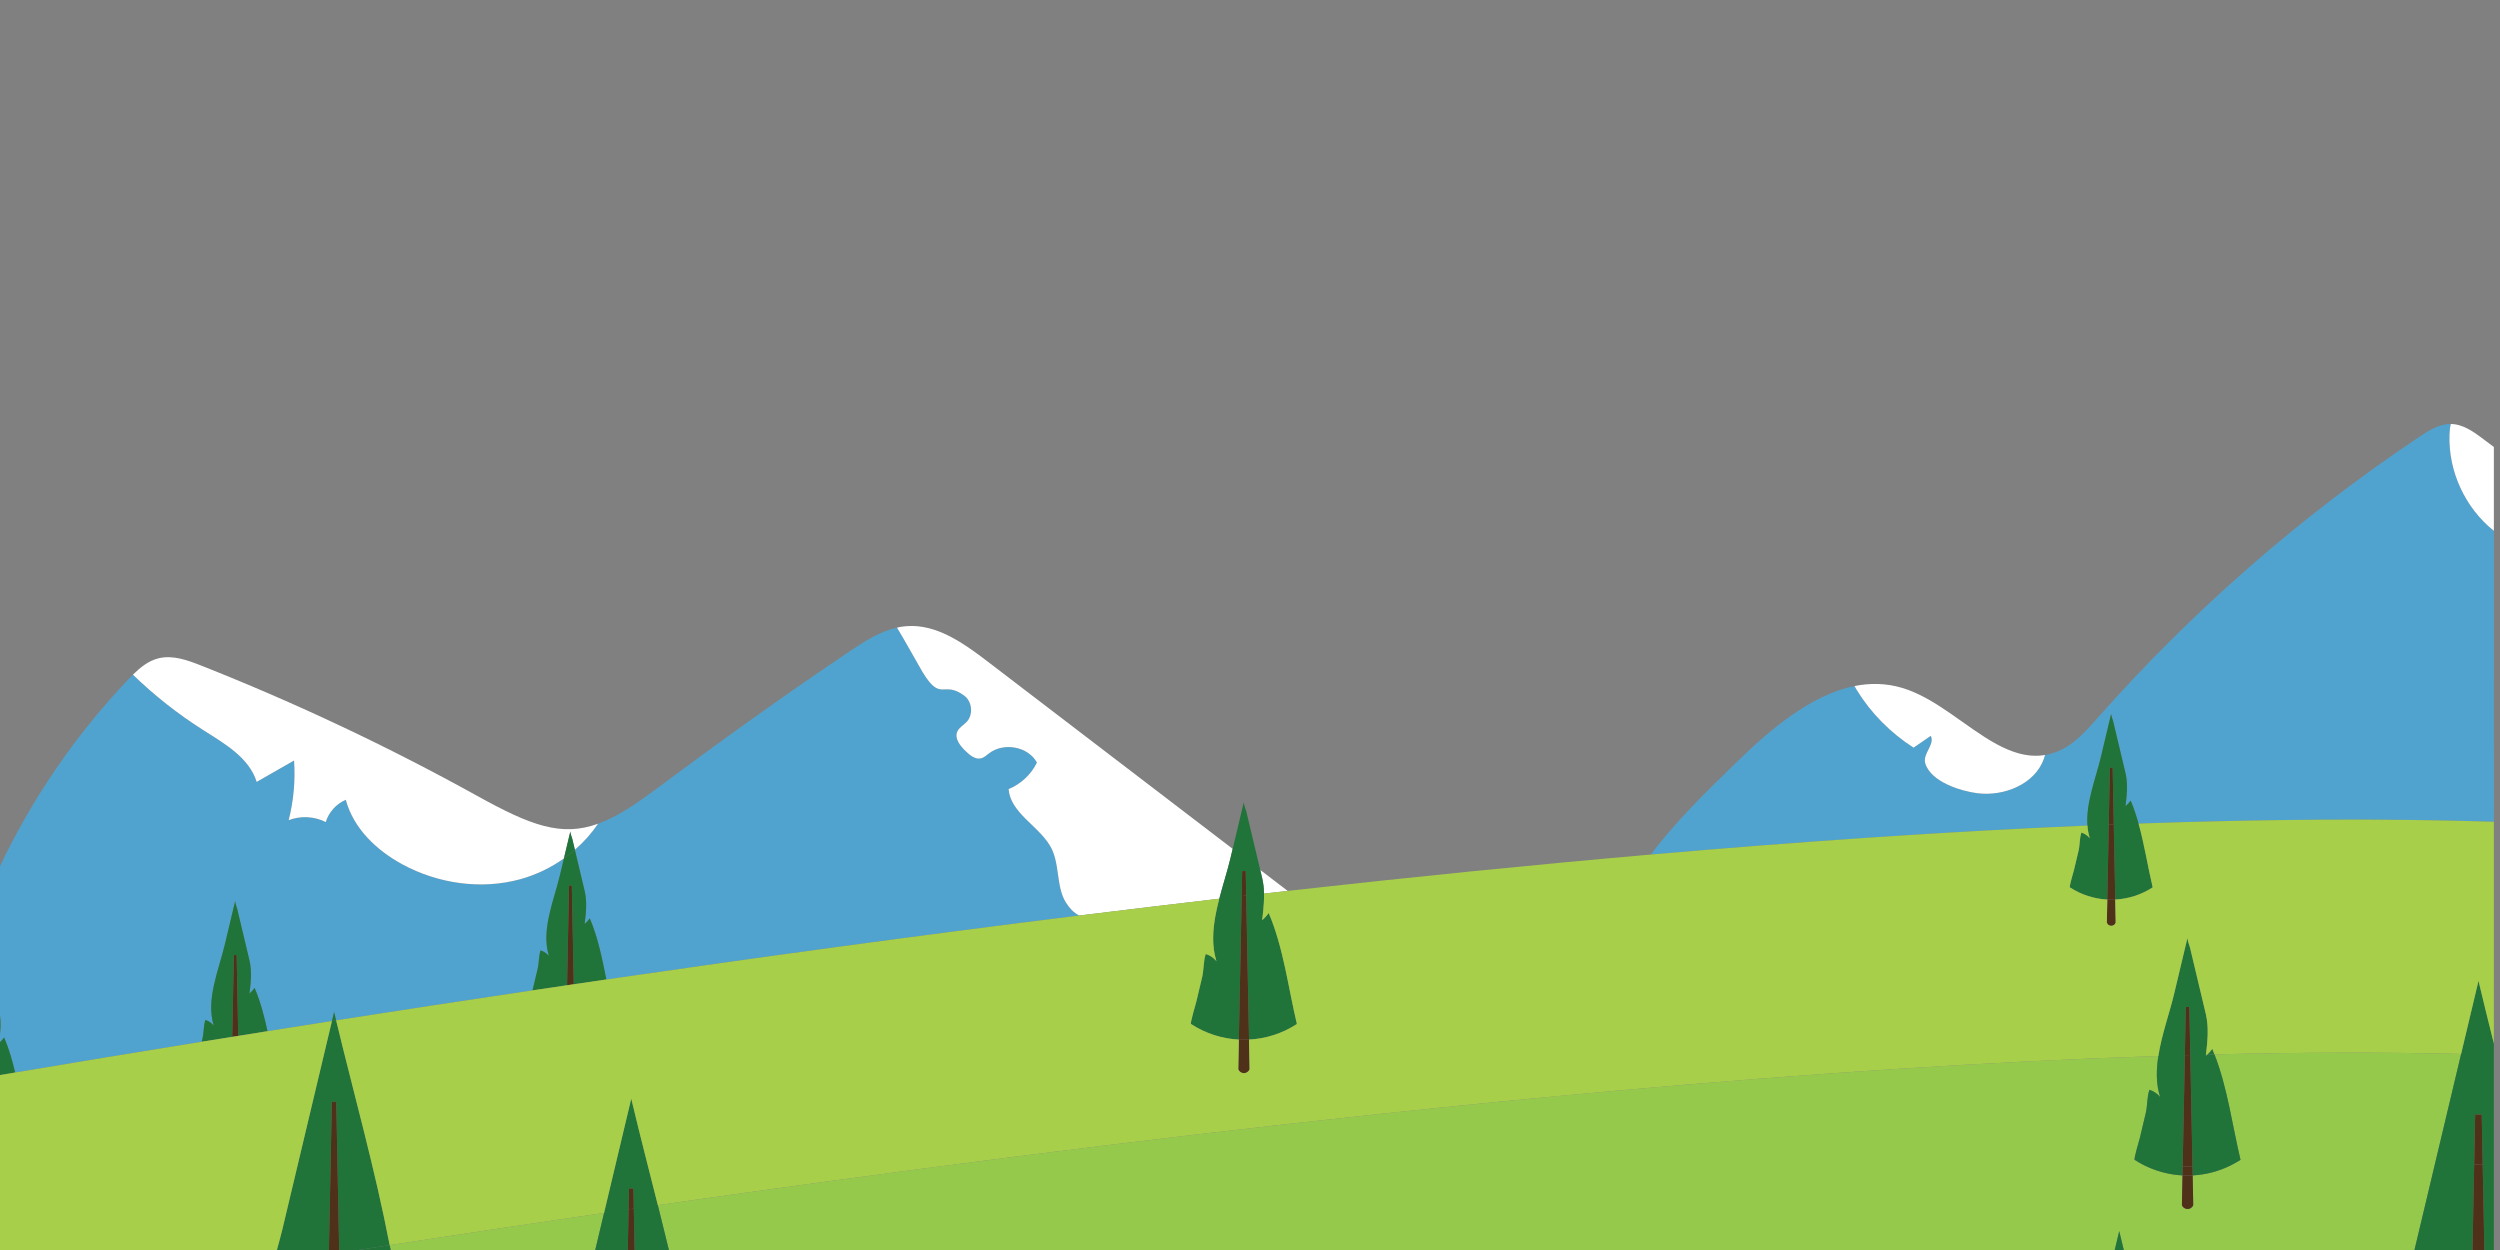 <?xml version="1.0" encoding="utf-8"?>
<!-- Generator: Adobe Illustrator 16.0.0, SVG Export Plug-In . SVG Version: 6.00 Build 0)  -->
<!DOCTYPE svg PUBLIC "-//W3C//DTD SVG 1.1//EN" "http://www.w3.org/Graphics/SVG/1.1/DTD/svg11.dtd">
<svg version="1.1" id="Objects" xmlns="http://www.w3.org/2000/svg" xmlns:xlink="http://www.w3.org/1999/xlink" x="0px" y="0px"
	 width="600px" height="300px" viewBox="0 0 600 300" enable-background="new 0 0 600 300" xml:space="preserve">
<rect x="0" y="0" width="600" height="300" fill="#808080" stroke="none"/>
<path fill="#50A3CF" d="M137.971,203.952c0.206,0.866,0.412,1.732,0.618,2.598c0.583,2.451,1.183,4.898,1.75,7.353
	c0.588,2.545,0.306,5.256-0.02,7.846c0.464-0.397,0.878-0.854,1.228-1.356c1.949,4.54,2.977,9.662,3.985,14.685
	c36.385-5.305,74.623-10.536,113.491-15.35c-0.647-0.329-1.263-0.77-1.85-1.371c-0.484-0.494-0.938-1.089-1.392-1.815
	c-2.42-3.922-1.291-9.599-3.883-13.743c-2.985-4.799-9.379-7.784-9.833-13.42c2.935-1.19,5.416-3.499,6.797-6.362
	c-2.108-3.862-7.917-4.911-11.447-2.249c-0.615,0.464-1.21,1.049-1.967,1.23c-1.382,0.332-2.663-0.736-3.681-1.715
	c-1.311-1.26-2.743-3.024-2.017-4.688c0.434-1.008,1.513-1.553,2.259-2.349c1.614-1.734,1.321-4.871-0.585-6.282
	c-5.124-3.781-5.537,1.694-10.015-5.667c-0.484-0.776-4.166-7.441-6.132-10.668c-4.125,0.908-7.877,3.348-11.427,5.737
	c-16.096,10.799-31.789,22.132-47.34,33.708c-5.012,3.741-9.147,6.241-12.98,7.623C141.971,200.011,140.088,202.111,137.971,203.952
	z"/>
<path fill="#50A3CF" d="M218.932,150.234c3.503,0.043,6.823,1.253,9.967,2.988C225.755,151.487,222.435,150.277,218.932,150.234z"/>
<path fill="#50A3CF" d="M3.641,257.403c14.085-2.372,29.051-4.848,44.763-7.386c0.071-0.296,0.141-0.591,0.211-0.887
	c0.326-1.368,0.219-3.087,0.686-4.344c0.779,0.24,1.483,0.716,1.998,1.348c-1.945-6.185,1.2-13.325,2.646-19.399
	c0.839-3.526,1.678-7.052,2.517-10.578c-0.108,0.452,0.343,1.44,0.447,1.878c0.414,1.738,0.827,3.477,1.241,5.214
	c0.583,2.451,1.183,4.898,1.75,7.353c0.588,2.545,0.306,5.256-0.021,7.846c0.465-0.397,0.878-0.854,1.228-1.356
	c1.395,3.249,2.317,6.798,3.1,10.394c5.088-0.81,10.241-1.624,15.461-2.441c0.171-0.722,0.343-1.444,0.515-2.166
	c0.159,0.669,0.327,1.339,0.488,2.008c15.205-2.38,30.946-4.789,47.107-7.194c0.089-0.315,0.155-0.545,0.17-0.606
	c0.369-1.551,0.738-3.102,1.107-4.653c0.325-1.368,0.219-3.088,0.686-4.344c0.779,0.24,1.484,0.716,1.999,1.348
	c-1.946-6.185,1.2-13.325,2.645-19.399c0.318-1.338,0.637-2.675,0.955-4.013c-3.134,2.22-6.649,3.914-10.344,4.951
	c-9.419,2.632-19.808,1.129-28.41-3.52c-6.223-3.367-11.78-8.671-13.595-15.507c-2.279,0.968-4.084,2.974-4.811,5.344
	c-2.723-1.382-6.031-1.553-8.895-0.454c1.19-4.668,1.624-9.519,1.291-14.317c-2.985,1.714-5.98,3.418-8.976,5.132
	c-1.795-5.808-7.665-9.155-12.798-12.412c-6.071-3.852-11.75-8.318-16.903-13.32c-0.434,0.424-0.867,0.867-1.281,1.311
	C18.15,176.387,7.775,191.519,0,207.89v35.85c0.188,1.484,0.14,3.006,0,4.514v1.858c0.367-0.344,0.707-0.716,0.995-1.129
	C2.133,251.634,2.951,254.489,3.641,257.403z"/>
<path fill="#FFFFFF" d="M61.6,187.652c2.995-1.714,5.991-3.418,8.976-5.132c0.333,4.799-0.101,9.649-1.291,14.317
	c2.864-1.099,6.172-0.928,8.895,0.454c0.726-2.37,2.531-4.376,4.811-5.344c1.815,6.836,7.373,12.14,13.595,15.507
	c8.603,4.648,18.991,6.151,28.41,3.52c3.694-1.037,7.21-2.731,10.344-4.951c0.521-2.188,1.042-4.377,1.562-6.565
	c-0.107,0.452,0.343,1.44,0.447,1.878c0.208,0.872,0.415,1.744,0.623,2.616c2.117-1.841,4-3.94,5.561-6.256
	c-8.794,3.176-16.076,0.483-29.015-6.686c-21.391-11.848-43.559-22.303-66.301-31.297c-3.268-1.291-6.828-2.571-10.236-1.704
	c-2.37,0.605-4.317,2.168-6.082,3.912c5.153,5.001,10.832,9.468,16.903,13.32C53.935,178.497,59.804,181.845,61.6,187.652z"/>
<path fill="#FFFFFF" d="M218.932,150.234c-0.445-0.006-0.893,0.007-1.343,0.041c-0.787,0.06-1.553,0.171-2.309,0.353
	c0.756-0.181,1.522-0.292,2.31-0.353C218.04,150.242,218.487,150.228,218.932,150.234z"/>
<path fill="#FFFFFF" d="M231.426,166.962c1.906,1.412,2.199,4.548,0.585,6.282c-0.747,0.796-1.826,1.341-2.259,2.349
	c-0.726,1.664,0.706,3.429,2.017,4.688c1.019,0.979,2.299,2.047,3.681,1.715c0.756-0.182,1.352-0.767,1.967-1.23
	c3.53-2.662,9.339-1.613,11.447,2.249c-1.382,2.863-3.863,5.172-6.797,6.362c0.454,5.636,6.848,8.621,9.833,13.42
	c2.592,4.145,1.462,9.821,3.883,13.743c0.454,0.727,0.908,1.321,1.392,1.815c0.586,0.602,1.203,1.042,1.85,1.371
	c11.161-1.382,22.372-2.73,33.606-4.036c0.879-3.376,1.962-6.701,2.701-9.806c0.171-0.72,0.342-1.439,0.514-2.158
	c-19.616-14.994-39.232-29.988-58.841-44.982c-2.156-1.645-4.411-3.322-6.768-4.748c-0.442-0.268-0.888-0.526-1.336-0.774
	c-3.144-1.735-6.464-2.945-9.967-2.988c-0.444-0.006-0.892,0.008-1.343,0.041c-0.787,0.06-1.553,0.171-2.31,0.353
	c1.966,3.227,5.647,9.892,6.132,10.668C225.889,168.656,226.302,163.181,231.426,166.962z"/>
<path fill="#FFFFFF" d="M303.368,214.459c1.892-0.215,3.784-0.429,5.676-0.641c-2.196-1.678-4.391-3.357-6.587-5.036
	c0.161,0.682,0.325,1.362,0.483,2.044C303.215,212.015,303.339,213.232,303.368,214.459z"/>
<path fill="#50A3CF" d="M456.408,165.066c8.182,2.39,15.38,9.517,22.746,13.516C471.788,174.583,464.59,167.456,456.408,165.066z"/>
<path fill="#50A3CF" d="M504.188,181.768c0.839-3.526,1.678-7.052,2.517-10.578c-0.107,0.452,0.343,1.44,0.447,1.878
	c0.413,1.738,0.827,3.477,1.24,5.214c0.584,2.451,1.183,4.898,1.75,7.353c0.588,2.545,0.306,5.256-0.02,7.846
	c0.464-0.397,0.878-0.854,1.228-1.356c0.759,1.769,1.371,3.63,1.904,5.536c30.189-1.068,58.862-1.282,85.273-0.434V127.4
	c-6.876-5.475-10.962-14.293-10.648-23.083c0.03-0.857,0.111-1.734,0.312-2.561h-0.01c-2.733-0.03-5.204,1.522-7.483,3.045
	c-28.45,19.006-54.43,41.693-77.092,67.304c-2.976,3.368-6.081,6.917-10.308,8.439c-0.837,0.303-1.664,0.514-2.48,0.655
	c-0.081,0.282-0.172,0.575-0.272,0.867c-2.158,6.141-9.581,9.136-16.035,8.299c-3.934-0.505-11.195-2.733-12.466-7.23
	c-0.636-2.218,2.391-4.496,1.342-6.543c-1.382,0.947-2.754,1.896-4.125,2.843c-5.517-3.519-10.237-8.288-13.666-13.864
	c-0.182-0.292-0.353-0.595-0.515-0.918h-0.01c-10.438,2.107-20.19,10.386-28.229,18.21c-7.259,7.045-14.587,14.203-20.669,22.231
	c35.976-3.126,71.243-5.54,104.81-6.959C500.571,192.726,502.974,186.871,504.188,181.768z"/>
<g>
	<path fill="#95C94C" d="M93.625,299.37c0.039,0.202,0.086,0.418,0.13,0.63h49.099c0.706-2.967,1.412-5.934,2.118-8.9
		c-17.637,2.573-34.837,5.163-51.457,7.73C93.551,299.01,93.591,299.189,93.625,299.37z"/>
	<path fill="#95C94C" d="M531.474,253.056c3.11,7.919,4.287,17.048,6.251,25.305c-0.772,0.504-1.572,0.944-2.385,1.348
		c-2.876,1.428-5.974,2.227-9.103,2.391l0.14,7.104l-0.004,0.01c-0.462,1.269-2.26,1.263-2.712-0.01l0.14-7.104
		c-2.7-0.142-5.375-0.756-7.908-1.838c-1.232-0.527-2.433-1.151-3.581-1.9c-0.254-0.166,1.176-4.944,1.262-5.305
		c0.472-1.982,0.943-3.965,1.415-5.947c0.417-1.749,0.281-3.946,0.877-5.552c0.996,0.307,1.896,0.914,2.555,1.722
		c-0.988-3.141-0.941-6.475-0.419-9.84c-41.026,1.336-84.948,4.284-129.855,8.306c-18.7,1.675-37.568,3.534-56.47,5.543
		c-59.026,6.272-118.362,13.98-173.796,21.943c0.903,3.586,1.793,7.176,2.656,10.77h53.206h293.793c0.36-1.513,0.72-3.027,1.08-4.54
		c0.36,1.513,0.728,3.027,1.093,4.54h69.762c1.636-6.876,3.272-13.752,4.909-20.629c2.096-8.809,4.192-17.617,6.289-26.425
		C571.918,252.498,552.103,252.558,531.474,253.056z"/>
</g>
<path fill="#95C94C" d="M529.751,253.098c-0.107,0.003-0.215,0.006-0.322,0.009c-0.014,0.115-0.027,0.231-0.042,0.346
	C529.516,253.342,529.628,253.215,529.751,253.098z"/>
<path fill="#217439" d="M136.573,212.522h0.658l0.467,23.701c2.601-0.383,5.213-0.765,7.834-1.147
	c-1.008-5.023-2.036-10.146-3.985-14.685c-0.35,0.502-0.764,0.959-1.228,1.356c0.326-2.59,0.608-5.301,0.02-7.846
	c-0.567-2.454-1.167-4.901-1.75-7.353c-0.206-0.866-0.412-1.732-0.618-2.598c-0.842,0.733-1.72,1.425-2.632,2.072
	c-0.318,1.337-0.637,2.675-0.955,4.013c-1.445,6.074-4.591,13.215-2.645,19.399c-0.515-0.632-1.219-1.107-1.999-1.348
	c-0.466,1.256-0.36,2.976-0.686,4.344c-0.37,1.552-0.738,3.103-1.107,4.653c-0.015,0.062-0.081,0.292-0.17,0.606
	c2.763-0.411,5.536-0.822,8.323-1.233L136.573,212.522z"/>
<path fill="#217439" d="M137.349,201.336c-0.104-0.438-0.555-1.426-0.447-1.878c-0.521,2.188-1.042,4.377-1.562,6.565
	c0.912-0.646,1.79-1.339,2.632-2.072C137.764,203.08,137.556,202.208,137.349,201.336z"/>
<path fill="#4F3018" d="M137.23,212.522h-0.658l-0.472,23.936c0.531-0.078,1.065-0.157,1.597-0.235L137.23,212.522z"/>
<path fill="#217439" d="M59.878,238.446c0.326-2.59,0.608-5.301,0.021-7.846c-0.567-2.454-1.167-4.901-1.75-7.353
	c-0.414-1.737-0.827-3.476-1.241-5.214c-0.104-0.438-0.555-1.426-0.447-1.878c-0.839,3.526-1.678,7.052-2.517,10.578
	c-1.445,6.074-4.591,13.215-2.646,19.399c-0.515-0.632-1.219-1.107-1.998-1.348c-0.467,1.257-0.36,2.976-0.686,4.344
	c-0.07,0.296-0.141,0.591-0.211,0.887c2.43-0.393,4.878-0.787,7.342-1.182l0.387-19.614h0.658l0.382,19.386
	c2.33-0.373,4.674-0.748,7.034-1.123c-0.782-3.596-1.705-7.145-3.1-10.394C60.757,237.592,60.343,238.049,59.878,238.446z"/>
<path fill="#4F3018" d="M56.79,229.221h-0.658l-0.387,19.614c0.474-0.076,0.952-0.152,1.427-0.228L56.79,229.221z"/>
<path fill="#217439" d="M0,243.739v4.514C0.14,246.745,0.188,245.223,0,243.739z"/>
<path fill="#217439" d="M0.995,248.981c-0.288,0.413-0.627,0.786-0.995,1.129v7.907c1.206-0.204,2.421-0.409,3.641-0.614
	C2.951,254.489,2.133,251.634,0.995,248.981z"/>
<path fill="#A7CF49" d="M136.101,236.693l-0.152,7.703c0.635,0.033,1.271,0.033,1.906,0l-0.157-7.938
	C137.166,236.537,136.631,236.615,136.101,236.693z"/>
<path fill="#217439" d="M80.182,242.877c-0.172,0.722-0.344,1.444-0.515,2.166c0.335-0.052,0.667-0.105,1.003-0.157
	C80.509,244.216,80.341,243.546,80.182,242.877z"/>
<path fill="#217439" d="M93.517,298.83c-2.53,0.391-5.044,0.781-7.547,1.17h7.786c-0.044-0.211-0.092-0.428-0.13-0.63
	C93.591,299.189,93.551,299.01,93.517,298.83z"/>
<path fill="#217439" d="M80.67,244.885c-0.336,0.052-0.668,0.105-1.003,0.157c-3.98,16.724-7.959,33.448-11.939,50.171
	c-0.357,1.5-0.847,3.133-1.27,4.786h12.487l0.701-35.555h1.05L81.398,300h4.572c2.502-0.39,5.017-0.78,7.547-1.17
	C90.037,280.738,84.994,262.811,80.67,244.885z"/>
<polygon fill="#4F3018" points="79.646,264.445 78.945,300 81.398,300 80.697,264.445 "/>
<path fill="#217439" d="M507.534,300h2.173c-0.365-1.513-0.733-3.027-1.093-4.54C508.254,296.973,507.894,298.487,507.534,300z"/>
<path fill="#217439" d="M594.84,235.407c-1.391,5.846-2.782,11.692-4.173,17.539c-2.096,8.809-4.192,17.617-6.289,26.425
	c-1.636,6.876-3.272,13.752-4.909,20.629h13.933l0.404-20.522l0.236-11.97h1.562l0.236,11.994L596.246,300h2.282v-20.448v-26.385
	v-2.71C597.271,245.44,596.033,240.424,594.84,235.407z"/>
<path fill="#4F3018" d="M593.807,279.478L593.402,300h2.844l-0.404-20.498C595.164,279.492,594.485,279.487,593.807,279.478z"/>
<path fill="#4F3018" d="M595.605,267.508h-1.562l-0.236,11.97c0.679,0.009,1.357,0.014,2.035,0.024L595.605,267.508z"/>
<path fill="#217439" d="M157.88,289.23c-2.147-8.529-4.355-17.042-6.381-25.556c-2.175,9.142-4.351,18.283-6.526,27.425
	c-0.706,2.967-1.412,5.934-2.118,8.9h7.818l0.192-9.757l0.099-5h1.05l0.095,4.82l0.196,9.937h8.231
	C159.673,296.406,158.783,292.817,157.88,289.23z"/>
<path fill="#4F3018" d="M150.865,290.243L150.673,300h1.632l-0.196-9.937C151.695,290.123,151.279,290.183,150.865,290.243z"/>
<path fill="#4F3018" d="M150.964,285.243l-0.099,5c0.414-0.06,0.83-0.12,1.244-0.18l-0.095-4.82H150.964z"/>
<path fill="#217439" d="M304.484,219.12c-0.447,0.642-0.976,1.226-1.569,1.733c0.09-0.713,0.174-1.434,0.248-2.158
	c0.144-1.408,0.238-2.829,0.205-4.237c-0.029-1.227-0.153-2.444-0.428-3.633c-0.158-0.682-0.322-1.362-0.483-2.044
	c-0.579-2.452-1.17-4.902-1.753-7.354c-0.528-2.222-1.057-4.442-1.585-6.664c-0.133-0.56-0.709-1.822-0.571-2.4
	c-0.901,3.787-1.803,7.575-2.704,11.362c-0.171,0.719-0.342,1.438-0.514,2.158c-0.739,3.105-1.822,6.43-2.701,9.806
	c-0.298,1.147-0.569,2.298-0.798,3.451c-0.782,3.937-1.036,7.869,0.118,11.538c-0.658-0.809-1.559-1.415-2.554-1.723
	c-0.596,1.605-0.46,3.804-0.877,5.552c-0.472,1.983-0.943,3.966-1.415,5.948c-0.086,0.359-1.517,5.138-1.262,5.304
	c3.505,2.29,7.476,3.529,11.488,3.74l0.604-30.599l0.076-3.831l0.119-6.008h0.841l0.116,5.884l0.077,3.907l0.604,30.647
	c4.013-0.21,7.983-1.449,11.489-3.74C309.179,237.041,308.011,227.332,304.484,219.12z"/>
<path fill="#4F3018" d="M297.329,249.5l-0.14,7.103c0.453,1.273,2.251,1.279,2.713,0.01l0.003-0.01l-0.14-7.103
	C298.954,249.543,298.141,249.543,297.329,249.5z"/>
<path fill="#4F3018" d="M298.968,209.062h-0.841l-0.119,6.008c0.359-0.041,0.717-0.083,1.076-0.124L298.968,209.062z"/>
<path fill="#4F3018" d="M297.933,218.902l-0.604,30.599c0.812,0.042,1.625,0.042,2.436,0l-0.604-30.647
	C298.751,218.87,298.342,218.886,297.933,218.902z"/>
<path fill="#4F3018" d="M299.161,218.854l-0.077-3.907c-0.359,0.042-0.717,0.083-1.076,0.124l-0.076,3.831
	C298.342,218.886,298.751,218.87,299.161,218.854z"/>
<path fill="#217439" d="M531.474,253.056c-0.574,0.014-1.147,0.028-1.723,0.042c-0.123,0.117-0.235,0.244-0.364,0.354
	c0.015-0.115,0.028-0.23,0.042-0.346c0.396-3.204,0.708-6.542-0.017-9.681c-0.725-3.138-1.491-6.266-2.236-9.397
	c-0.528-2.222-1.058-4.443-1.586-6.665c-0.133-0.559-0.709-1.822-0.571-2.4c-1.072,4.507-2.145,9.014-3.218,13.521
	c-1.113,4.679-3.007,9.852-3.799,14.955c-0.522,3.365-0.569,6.699,0.419,9.84c-0.658-0.808-1.559-1.415-2.555-1.722
	c-0.596,1.605-0.46,3.803-0.877,5.552c-0.472,1.982-0.943,3.965-1.415,5.947c-0.086,0.36-1.516,5.139-1.262,5.305
	c1.147,0.75,2.349,1.374,3.581,1.9c2.533,1.083,5.208,1.697,7.908,1.838l0.042-2.096l0.527-26.76l0.229-11.582h0.841l0.228,11.547
	l0.527,26.734l0.042,2.157c3.128-0.164,6.226-0.963,9.103-2.391c0.813-0.404,1.613-0.844,2.385-1.348
	C535.761,270.104,534.583,260.975,531.474,253.056z"/>
<path fill="#217439" d="M530.956,251.72c-0.35,0.501-0.763,0.956-1.205,1.378c0.575-0.014,1.149-0.028,1.723-0.042
	C531.299,252.611,531.143,252.156,530.956,251.72z"/>
<path fill="#4F3018" d="M523.801,282.099l-0.14,7.104c0.452,1.272,2.25,1.278,2.712,0.01l0.004-0.01l-0.14-7.104
	C525.425,282.142,524.613,282.142,523.801,282.099z"/>
<path fill="#4F3018" d="M523.843,280.003l-0.042,2.096c0.812,0.042,1.624,0.042,2.436,0l-0.042-2.157
	C525.411,279.964,524.626,279.98,523.843,280.003z"/>
<path fill="#4F3018" d="M525.667,253.208c-0.433,0.012-0.863,0.022-1.297,0.035l-0.527,26.76c0.784-0.022,1.568-0.039,2.352-0.061
	L525.667,253.208z"/>
<path fill="#4F3018" d="M525.439,241.661h-0.841l-0.229,11.582c0.434-0.012,0.864-0.023,1.297-0.035L525.439,241.661z"/>
<path fill="#217439" d="M513.255,197.659c-0.533-1.906-1.145-3.768-1.904-5.536c-0.35,0.502-0.764,0.959-1.228,1.356
	c0.325-2.59,0.607-5.301,0.02-7.846c-0.567-2.454-1.166-4.901-1.75-7.353c-0.413-1.737-0.827-3.476-1.24-5.214
	c-0.104-0.438-0.555-1.426-0.447-1.878c-0.839,3.526-1.678,7.052-2.517,10.578c-1.214,5.104-3.617,10.958-3.204,16.368
	c0.079,1.029,0.248,2.043,0.559,3.032c-0.515-0.632-1.22-1.107-1.998-1.348c-0.467,1.257-0.36,2.976-0.687,4.344
	c-0.369,1.552-0.737,3.103-1.106,4.653c-0.067,0.282-1.187,4.021-0.988,4.15c2.743,1.792,5.849,2.761,8.989,2.926l0.354-17.966
	l0.27-13.673h0.657l0.269,13.625l0.355,18.013c3.139-0.165,6.246-1.134,8.988-2.926C515.47,208.022,514.658,202.676,513.255,197.659
	z"/>
<path fill="#4F3018" d="M505.643,221.45c0.354,0.995,1.761,1,2.122,0.007l0.003-0.007l-0.109-5.558
	c-0.635,0.033-1.271,0.033-1.906,0L505.643,221.45z"/>
<path fill="#4F3018" d="M507.034,184.254h-0.657l-0.27,13.673c0.399-0.016,0.798-0.032,1.196-0.047L507.034,184.254z"/>
<path fill="#4F3018" d="M506.107,197.927l-0.354,17.966c0.635,0.033,1.271,0.033,1.906,0l-0.355-18.013
	C506.905,197.895,506.506,197.911,506.107,197.927z"/>
<path fill="#FFFFFF" d="M459.263,179.435c1.371-0.947,2.743-1.896,4.125-2.843c1.049,2.047-1.978,4.325-1.342,6.543
	c1.271,4.497,8.532,6.726,12.466,7.23c6.454,0.837,13.877-2.158,16.035-8.299c0.101-0.292,0.191-0.585,0.272-0.867
	c-2.228,0.371-4.394,0.162-6.525-0.445c-1.731-0.493-3.44-1.25-5.14-2.172c-7.366-3.999-14.563-11.126-22.746-13.516
	c-3.822-1.119-7.614-1.16-11.326-0.414c0.162,0.323,0.333,0.625,0.515,0.918C449.025,171.146,453.746,175.916,459.263,179.435z"/>
<path fill="#FFFFFF" d="M598.528,127.4v-20.12c-0.836-0.628-1.672-1.257-2.509-1.885c-2.34-1.765-4.891-3.6-7.826-3.64
	c-0.201,0.827-0.282,1.704-0.312,2.561C587.566,113.107,591.652,121.925,598.528,127.4z"/>
<g>
	<path fill="#A7CF49" d="M136.101,236.458c-2.787,0.411-5.56,0.822-8.323,1.233c-16.161,2.405-31.902,4.814-47.107,7.194
		c4.324,17.926,9.366,35.853,12.846,53.944c16.62-2.567,33.819-5.157,51.457-7.73c2.175-9.142,4.351-18.283,6.526-27.425
		c2.026,8.514,4.233,17.027,6.381,25.556c55.435-7.963,114.771-15.671,173.796-21.943c18.902-2.009,37.771-3.868,56.47-5.543
		c44.907-4.022,88.83-6.97,129.855-8.306c0.792-5.103,2.686-10.276,3.799-14.955c1.073-4.507,2.146-9.014,3.218-13.521
		c-0.138,0.578,0.438,1.842,0.571,2.4c0.528,2.222,1.058,4.443,1.586,6.665c0.745,3.132,1.512,6.26,2.236,9.397
		c0.725,3.139,0.413,6.477,0.017,9.681c0.107-0.002,0.215-0.006,0.322-0.009c0.442-0.422,0.855-0.876,1.205-1.378
		c0.187,0.436,0.343,0.892,0.518,1.336c20.629-0.498,40.444-0.558,59.193-0.11c1.391-5.846,2.782-11.692,4.173-17.539
		c1.193,5.017,2.431,10.033,3.688,15.05v-53.232c-26.411-0.849-55.083-0.634-85.273,0.434c1.403,5.017,2.215,10.363,3.392,15.308
		c-2.743,1.792-5.849,2.761-8.988,2.926l0.109,5.558l-0.003,0.007c-0.361,0.993-1.768,0.988-2.122-0.007l0.11-5.558
		c-3.14-0.165-6.246-1.134-8.989-2.926c-0.198-0.13,0.921-3.868,0.988-4.15c0.369-1.551,0.737-3.102,1.106-4.653
		c0.326-1.368,0.22-3.087,0.687-4.344c0.778,0.24,1.483,0.716,1.998,1.348c-0.311-0.988-0.48-2.003-0.559-3.032
		c-33.567,1.419-68.833,3.833-104.81,6.959c-28.761,2.5-57.972,5.454-87.13,8.724c-1.893,0.212-3.785,0.426-5.676,0.641
		c0.033,1.408-0.061,2.829-0.205,4.237c-0.074,0.724-0.158,1.445-0.248,2.158c0.594-0.508,1.122-1.092,1.569-1.733
		c3.526,8.212,4.694,17.921,6.77,26.641c-3.505,2.291-7.476,3.529-11.489,3.74l0.14,7.103l-0.003,0.01
		c-0.462,1.27-2.26,1.264-2.713-0.01l0.14-7.103c-4.013-0.21-7.983-1.45-11.488-3.74c-0.254-0.166,1.176-4.944,1.262-5.304
		c0.472-1.982,0.943-3.965,1.415-5.948c0.417-1.748,0.281-3.946,0.877-5.552c0.996,0.308,1.896,0.914,2.554,1.723
		c-1.154-3.669-0.9-7.601-0.118-11.538c0.229-1.152,0.5-2.304,0.798-3.451c-11.234,1.305-22.445,2.654-33.606,4.036
		c-38.868,4.814-77.106,10.045-113.491,15.35c-2.621,0.382-5.233,0.764-7.834,1.147"/>
	<path fill="#A7CF49" d="M64.206,247.484l-15.803,2.533c-15.712,2.539-30.677,5.014-44.763,7.386
		c-1.22,0.206-2.435,0.411-3.641,0.614v14.391V300h66.458c0.423-1.653,0.913-3.286,1.27-4.786
		c3.979-16.724,7.959-33.448,11.939-50.171C74.447,245.86,69.294,246.674,64.206,247.484z"/>
</g>
</svg>
